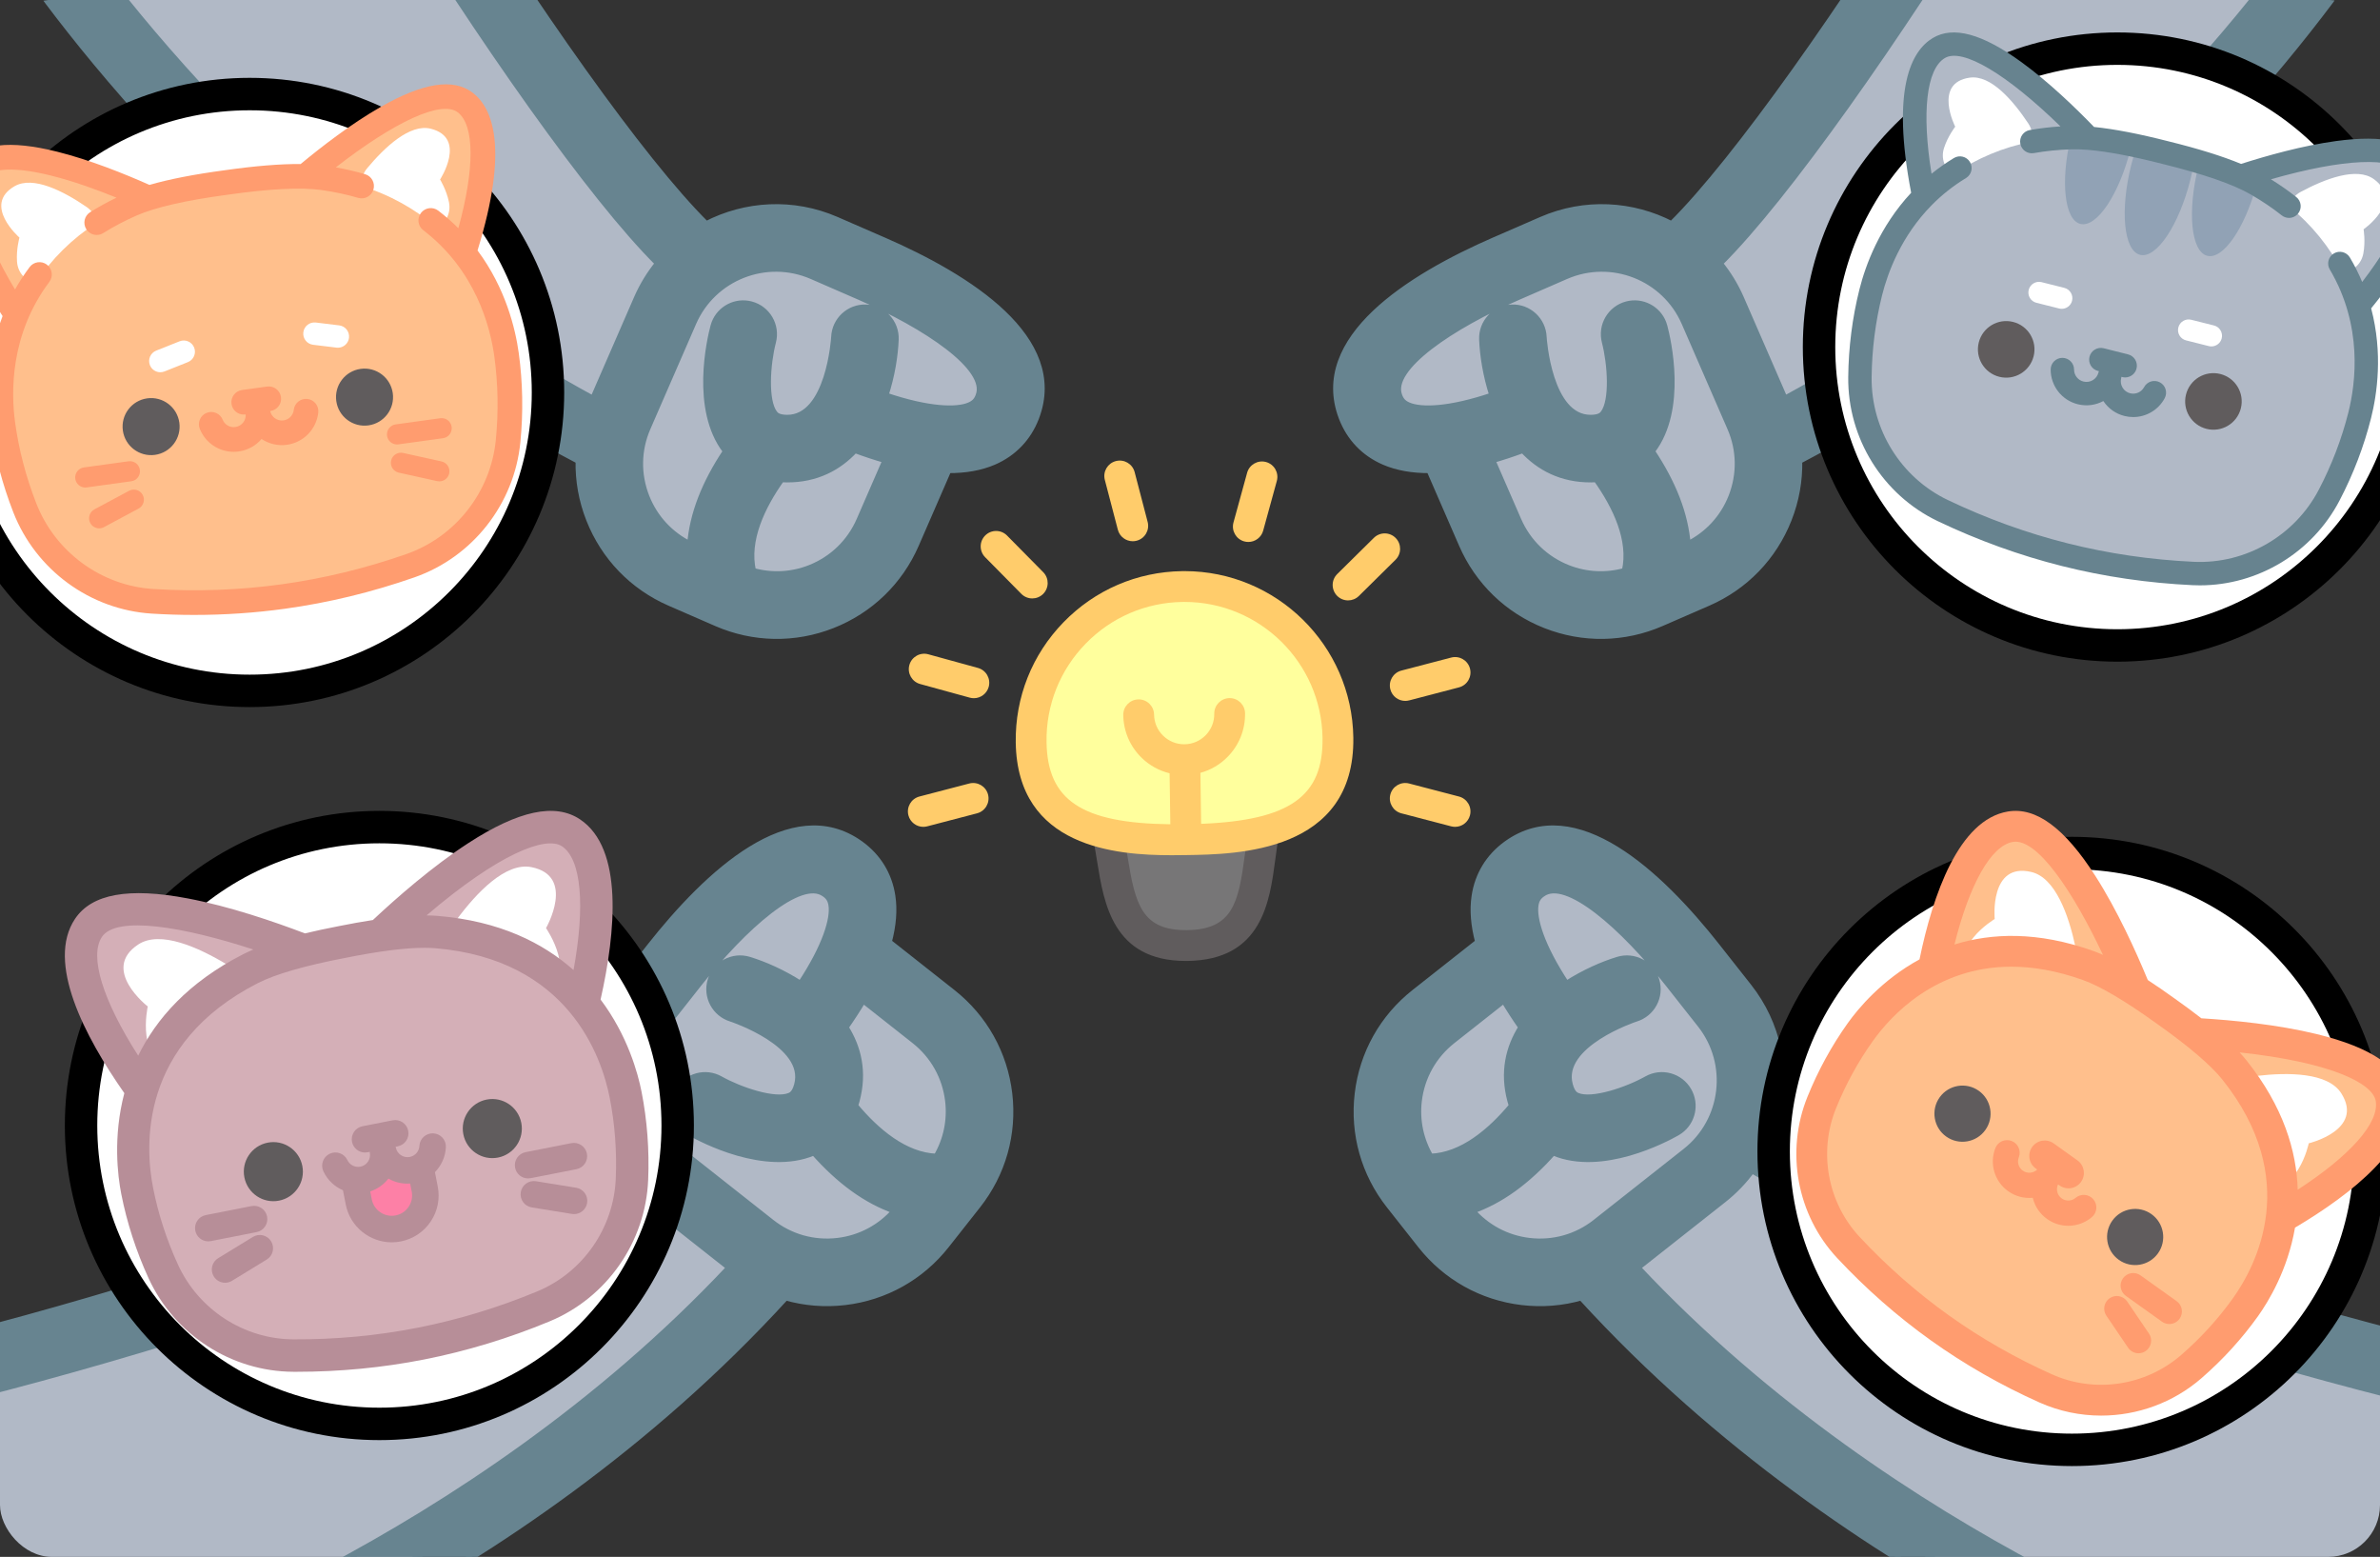 <svg width="367" height="240" viewBox="0 0 367 240" fill="none" xmlns="http://www.w3.org/2000/svg">
<rect x="0" y="0" width="367" height="240" fill="#333333" stroke="none"/>
<g clip-path="url(#clip0_2_673)">
<path d="M127.092 38.224L134.27 41.349C147.23 46.99 158.379 54.643 155.348 62.659C153.563 67.382 148.597 68.225 143.225 67.501L136.889 82.058C132.777 91.505 121.798 95.826 112.35 91.714L105.171 88.591C95.738 84.486 91.403 73.499 95.515 64.052L102.558 47.867C106.665 38.433 117.659 34.117 127.092 38.224Z" fill="#B1B9C6"/>
<path d="M30.227 22.186L6.049 -15.062L29.888 -76.606L71.717 -4.639L104.498 38.086L91.512 64.691L30.227 22.186Z" fill="#B1B9C6" stroke="#678490"/>
<path d="M128.346 96.357C134.15 94.072 138.717 89.664 141.208 83.941L146.216 72.433C148.884 72.448 151.229 72.031 153.228 71.169C156.272 69.853 158.514 67.519 159.717 64.413C159.729 64.382 159.742 64.348 159.754 64.317C164.318 52.233 149.436 42.809 136.149 37.033C136.139 37.029 136.129 37.027 136.12 37.024L128.969 33.911C122.265 30.994 114.927 31.481 108.894 34.605C88.903 14.873 41.612 -61.526 36.281 -82.091C35.626 -84.609 33.056 -86.117 30.54 -85.469C28.022 -84.813 26.514 -82.244 27.162 -79.728C32.996 -57.257 80.877 20.149 101.52 40.601C100.216 42.205 99.101 44.006 98.236 45.993L91.473 61.531C39.53 33.386 9.246 -13.415 8.86 -14.026C7.463 -16.218 4.553 -16.868 2.355 -15.474C1.479 -14.916 0.91 -14.274 0.496 -13.207C-0.105 -11.659 0.08 -10.289 0.911 -8.976C2.298 -6.797 33.725 41.919 89.255 71.019C89.192 74.07 89.728 77.131 90.881 80.055C93.167 85.859 97.576 90.425 103.293 92.913L110.471 96.038C116.195 98.528 122.543 98.641 128.346 96.357ZM99.647 76.601C98.282 73.136 98.338 69.347 99.835 65.933L106.878 49.749C109.939 42.712 118.165 39.481 125.212 42.546L132.39 45.671C132.409 45.678 132.43 45.684 132.447 45.693C142.831 50.217 152.564 56.692 150.942 60.984C150.671 61.772 150.231 62.201 149.491 62.519C147.561 63.351 143.221 63.274 136.487 60.99C137.509 57.878 137.985 54.755 138.08 52.332C138.181 49.732 136.156 47.544 133.556 47.443C130.958 47.343 128.771 49.366 128.667 51.967C128.663 52.093 127.889 64.484 121.365 64.445C119.933 64.436 119.571 63.965 119.398 63.738C117.885 61.77 118.286 56.067 119.157 52.715C119.821 50.199 118.32 47.623 115.805 46.959C113.462 46.341 111.068 47.6 110.213 49.807C110.15 49.97 110.094 50.14 110.049 50.312C109.5 52.387 107.017 63.063 111.915 69.462C111.939 69.493 111.967 69.527 111.991 69.558C110.347 72.019 109.053 74.452 108.128 76.841C107.185 79.275 106.639 81.657 106.454 83.98C103.339 82.446 100.929 79.856 99.647 76.601ZM120.481 73.835C120.752 73.85 121.026 73.863 121.31 73.865C125.88 73.891 129.3 72.045 131.818 69.331C133.479 69.945 135.079 70.471 136.608 70.904L132.57 80.182C131.083 83.598 128.358 86.23 124.896 87.593C122.048 88.714 118.98 88.849 116.081 88.04C114.987 83.245 117.498 78.025 120.481 73.835Z" fill="#678490"/>
<path d="M27.496 -81.506L1.055 -13.243L4.709 -10.219L7.733 -13.873L30.488 -72.62L27.496 -81.506Z" fill="#678490"/>
<path d="M128.346 96.357C134.15 94.072 138.717 89.664 141.208 83.941L146.216 72.433C148.884 72.448 151.229 72.031 153.228 71.169C156.272 69.853 158.514 67.519 159.717 64.413C159.729 64.382 159.742 64.348 159.754 64.317C164.318 52.233 149.436 42.809 136.149 37.033C136.139 37.029 136.129 37.027 136.12 37.024L128.969 33.911C122.265 30.994 114.927 31.481 108.894 34.605C88.903 14.873 41.612 -61.526 36.281 -82.091C35.626 -84.609 33.056 -86.117 30.54 -85.469C28.022 -84.813 26.514 -82.244 27.162 -79.728C32.996 -57.257 80.877 20.149 101.52 40.601C100.216 42.205 99.101 44.006 98.236 45.993L91.473 61.531C39.53 33.386 9.246 -13.415 8.86 -14.026C7.463 -16.218 4.553 -16.868 2.355 -15.474C1.479 -14.916 0.91 -14.274 0.496 -13.207C-0.105 -11.659 0.08 -10.289 0.911 -8.976C2.298 -6.797 33.725 41.919 89.255 71.019C89.192 74.07 89.728 77.131 90.881 80.055C93.167 85.859 97.576 90.425 103.293 92.913L110.471 96.038C116.195 98.528 122.543 98.641 128.346 96.357ZM99.647 76.601C98.282 73.136 98.338 69.347 99.835 65.933L106.878 49.749C109.939 42.712 118.165 39.481 125.212 42.546L132.39 45.671C132.409 45.678 132.43 45.684 132.447 45.693C142.831 50.217 152.564 56.692 150.942 60.984C150.671 61.772 150.231 62.201 149.491 62.519C147.561 63.351 143.221 63.274 136.487 60.99C137.509 57.878 137.985 54.755 138.08 52.332C138.181 49.732 136.156 47.544 133.556 47.443C130.958 47.343 128.771 49.366 128.667 51.967C128.663 52.093 127.889 64.484 121.365 64.445C119.933 64.436 119.571 63.965 119.398 63.738C117.885 61.77 118.286 56.067 119.157 52.715C119.821 50.199 118.32 47.623 115.805 46.959C113.462 46.341 111.068 47.6 110.213 49.807C110.15 49.97 110.094 50.14 110.049 50.312C109.5 52.387 107.017 63.063 111.915 69.462C111.939 69.493 111.967 69.527 111.991 69.558C110.347 72.019 109.053 74.452 108.128 76.841C107.185 79.275 106.639 81.657 106.454 83.98C103.339 82.446 100.929 79.856 99.647 76.601ZM120.481 73.835C120.752 73.85 121.026 73.863 121.31 73.865C125.88 73.891 129.3 72.045 131.818 69.331C133.479 69.945 135.079 70.471 136.608 70.904L132.57 80.182C131.083 83.598 128.358 86.23 124.896 87.593C122.048 88.714 118.98 88.849 116.081 88.04C114.987 83.245 117.498 78.025 120.481 73.835Z" stroke="#678490"/>
<path d="M27.496 -81.506L1.055 -13.243L4.709 -10.219L7.733 -13.873L30.488 -72.62L27.496 -81.506Z" stroke="#678490"/>
<path d="M239.573 38.224L232.395 41.349C219.435 46.99 208.286 54.643 211.317 62.659C213.102 67.382 218.068 68.225 223.44 67.501L229.776 82.058C233.888 91.505 244.867 95.826 254.315 91.714L261.494 88.591C270.927 84.486 275.262 73.499 271.15 64.052L264.107 47.867C260 38.433 249.006 34.117 239.573 38.224Z" fill="#B1B9C6"/>
<path d="M336.438 22.186L360.616 -15.062L336.777 -76.606L294.948 -4.639L262.167 38.086L275.153 64.691L336.438 22.186Z" fill="#B1B9C6" stroke="#678490"/>
<path d="M238.319 96.357C232.515 94.072 227.948 89.664 225.457 83.941L220.449 72.433C217.782 72.448 215.436 72.031 213.437 71.169C210.393 69.853 208.151 67.519 206.948 64.413C206.936 64.382 206.923 64.348 206.911 64.317C202.347 52.233 217.229 42.809 230.516 37.033C230.526 37.029 230.536 37.027 230.545 37.024L237.696 33.911C244.4 30.994 251.738 31.481 257.771 34.605C277.762 14.873 325.053 -61.526 330.384 -82.091C331.04 -84.609 333.609 -86.117 336.125 -85.469C338.643 -84.813 340.151 -82.244 339.503 -79.728C333.669 -57.257 285.788 20.149 265.145 40.601C266.449 42.205 267.564 44.006 268.429 45.993L275.192 61.531C327.135 33.386 357.419 -13.415 357.805 -14.026C359.202 -16.218 362.112 -16.868 364.311 -15.474C365.186 -14.916 365.755 -14.274 366.169 -13.207C366.77 -11.659 366.585 -10.289 365.754 -8.976C364.367 -6.797 332.94 41.919 277.41 71.019C277.474 74.07 276.937 77.131 275.784 80.055C273.498 85.859 269.089 90.425 263.372 92.913L256.194 96.038C250.47 98.528 244.122 98.641 238.319 96.357ZM267.018 76.601C268.383 73.136 268.327 69.347 266.831 65.933L259.788 49.749C256.726 42.712 248.5 39.481 241.453 42.546L234.275 45.671C234.256 45.678 234.235 45.684 234.218 45.693C223.834 50.217 214.101 56.692 215.723 60.984C215.994 61.772 216.434 62.201 217.174 62.519C219.104 63.351 223.444 63.274 230.178 60.99C229.156 57.878 228.68 54.755 228.585 52.332C228.484 49.732 230.509 47.544 233.109 47.443C235.707 47.343 237.894 49.366 237.998 51.967C238.002 52.093 238.776 64.484 245.3 64.445C246.732 64.436 247.094 63.965 247.267 63.738C248.78 61.77 248.379 56.067 247.508 52.715C246.844 50.199 248.345 47.623 250.86 46.959C253.203 46.341 255.597 47.6 256.453 49.807C256.516 49.97 256.571 50.14 256.616 50.312C257.165 52.387 259.648 63.063 254.75 69.462C254.726 69.493 254.698 69.527 254.674 69.558C256.319 72.019 257.612 74.452 258.537 76.841C259.48 79.275 260.026 81.657 260.212 83.98C263.326 82.446 265.736 79.856 267.018 76.601ZM246.184 73.835C245.913 73.85 245.639 73.863 245.355 73.865C240.785 73.891 237.365 72.045 234.847 69.331C233.186 69.945 231.586 70.471 230.057 70.904L234.095 80.182C235.582 83.598 238.307 86.23 241.769 87.593C244.617 88.714 247.685 88.849 250.584 88.04C251.678 83.245 249.168 78.025 246.184 73.835Z" fill="#678490"/>
<path d="M339.169 -81.506L365.61 -13.243L361.956 -10.219L358.932 -13.873L336.177 -72.62L339.169 -81.506Z" fill="#678490"/>
<path d="M238.319 96.357C232.515 94.072 227.948 89.664 225.457 83.941L220.449 72.433C217.782 72.448 215.436 72.031 213.437 71.169C210.393 69.853 208.151 67.519 206.948 64.413C206.936 64.382 206.923 64.348 206.911 64.317C202.347 52.233 217.229 42.809 230.516 37.033C230.526 37.029 230.536 37.027 230.545 37.024L237.696 33.911C244.4 30.994 251.738 31.481 257.771 34.605C277.762 14.873 325.053 -61.526 330.384 -82.091C331.04 -84.609 333.609 -86.117 336.125 -85.469C338.643 -84.813 340.151 -82.244 339.503 -79.728C333.669 -57.257 285.788 20.149 265.145 40.601C266.449 42.205 267.564 44.006 268.429 45.993L275.192 61.531C327.135 33.386 357.419 -13.415 357.805 -14.026C359.202 -16.218 362.112 -16.868 364.311 -15.474C365.186 -14.916 365.755 -14.274 366.169 -13.207C366.77 -11.659 366.585 -10.289 365.754 -8.976C364.367 -6.797 332.94 41.919 277.41 71.019C277.474 74.07 276.937 77.131 275.784 80.055C273.498 85.859 269.089 90.425 263.372 92.913L256.194 96.038C250.47 98.528 244.122 98.641 238.319 96.357ZM267.018 76.601C268.383 73.136 268.327 69.347 266.831 65.933L259.788 49.749C256.726 42.712 248.5 39.481 241.453 42.546L234.275 45.671C234.256 45.678 234.235 45.684 234.218 45.693C223.834 50.217 214.101 56.692 215.723 60.984C215.994 61.772 216.434 62.201 217.174 62.519C219.104 63.351 223.444 63.274 230.178 60.99C229.156 57.878 228.68 54.755 228.585 52.332C228.484 49.732 230.509 47.544 233.109 47.443C235.707 47.343 237.894 49.366 237.998 51.967C238.002 52.093 238.776 64.484 245.3 64.445C246.732 64.436 247.094 63.965 247.267 63.738C248.78 61.77 248.379 56.067 247.508 52.715C246.844 50.199 248.345 47.623 250.86 46.959C253.203 46.341 255.597 47.6 256.453 49.807C256.516 49.97 256.571 50.14 256.616 50.312C257.165 52.387 259.648 63.063 254.75 69.462C254.726 69.493 254.698 69.527 254.674 69.558C256.319 72.019 257.612 74.452 258.537 76.841C259.48 79.275 260.026 81.657 260.212 83.98C263.326 82.446 265.736 79.856 267.018 76.601ZM246.184 73.835C245.913 73.85 245.639 73.863 245.355 73.865C240.785 73.891 237.365 72.045 234.847 69.331C233.186 69.945 231.586 70.471 230.057 70.904L234.095 80.182C235.582 83.598 238.307 86.23 241.769 87.593C244.617 88.714 247.685 88.849 250.584 88.04C251.678 83.245 249.168 78.025 246.184 73.835Z" stroke="#678490"/>
<path d="M339.169 -81.506L365.61 -13.243L361.956 -10.219L358.932 -13.873L336.177 -72.62L339.169 -81.506Z" stroke="#678490"/>
<path d="M99.056 155.021L103.905 148.874C112.658 137.777 122.896 128.942 129.878 133.913C133.991 136.841 133.542 141.858 131.475 146.869L143.94 156.701C152.03 163.082 153.415 174.8 147.033 182.89L142.186 189.037C135.816 197.116 124.088 198.512 115.998 192.131L102.139 181.201C94.06 174.828 92.684 163.098 99.056 155.021Z" fill="#B1B9C6"/>
<path d="M58.895 244.615L16.721 258.518L-36.731 219.801L43.512 197.664L93.173 176.835L115.597 196.165L58.895 244.615Z" fill="#B1B9C6" stroke="#678490"/>
<path d="M155.595 168.602C154.861 162.408 151.761 156.869 146.86 153.004L137.006 145.232C137.699 142.656 137.893 140.282 137.567 138.129C137.07 134.851 135.383 132.089 132.686 130.135C132.658 130.115 132.629 130.094 132.602 130.074C122.077 122.585 109.177 134.579 100.209 145.959C100.203 145.967 100.199 145.976 100.193 145.984L95.363 152.108C90.836 157.848 89.44 165.069 90.926 171.698C66.755 186.01 -19.163 212.301 -40.407 212.223C-43.01 212.216 -45.122 214.317 -45.135 216.915C-45.142 219.517 -43.041 221.629 -40.444 221.643C-17.227 221.719 69.815 195.114 94.847 180.356C96.067 182.025 97.525 183.561 99.226 184.904L112.532 195.398C72.094 238.468 19.127 255.845 18.437 256.063C15.963 256.856 14.593 259.505 15.381 261.985C15.698 262.974 16.174 263.688 17.102 264.36C18.445 265.335 19.818 265.505 21.299 265.035C23.759 264.248 78.868 246.254 121.143 199.958C124.076 200.796 127.174 201.056 130.295 200.685C136.489 199.951 142.027 196.85 145.888 191.954L150.737 185.807C154.601 180.906 156.326 174.795 155.595 168.602ZM129.185 191.329C125.487 191.767 121.837 190.748 118.916 188.432L105.057 177.502C99.031 172.751 98 163.973 102.757 157.939L107.606 151.792C107.618 151.776 107.629 151.757 107.642 151.742C114.66 142.852 123.399 135.087 127.137 137.748C127.83 138.211 128.133 138.746 128.251 139.542C128.565 141.62 127.386 145.797 123.464 151.729C120.714 149.948 117.816 148.693 115.496 147.985C113.008 147.226 110.376 148.627 109.617 151.116C108.859 153.603 110.259 156.233 112.748 156.995C112.868 157.031 124.654 160.933 122.956 167.232C122.584 168.615 122.035 168.844 121.772 168.955C119.484 169.917 114.071 168.077 111.051 166.382C108.787 165.1 105.914 165.896 104.631 168.159C103.438 170.267 104.045 172.903 105.963 174.292C106.104 174.394 106.254 174.491 106.409 174.579C108.276 175.638 117.969 180.756 125.404 177.648C125.439 177.632 125.479 177.614 125.515 177.598C127.477 179.815 129.501 181.685 131.576 183.188C133.689 184.719 135.854 185.854 138.053 186.624C135.777 189.245 132.659 190.917 129.185 191.329ZM131.813 170.476C131.896 170.219 131.978 169.957 132.052 169.683C133.241 165.27 132.326 161.493 130.342 158.366C131.359 156.916 132.274 155.503 133.082 154.134L141.027 160.401C143.952 162.708 145.804 166.013 146.241 169.709C146.601 172.748 145.95 175.749 144.43 178.347C139.514 178.185 135.105 174.428 131.813 170.476Z" fill="#678490"/>
<path d="M-42.078 220.867L17.209 263.81L21.063 261.046L18.299 257.191L-32.723 220.235L-42.078 220.867Z" fill="#678490"/>
<path d="M155.595 168.602C154.861 162.408 151.761 156.869 146.86 153.004L137.006 145.232C137.699 142.656 137.893 140.282 137.567 138.129C137.07 134.851 135.383 132.089 132.686 130.135C132.658 130.115 132.629 130.094 132.602 130.074C122.077 122.585 109.177 134.579 100.209 145.959C100.203 145.967 100.199 145.976 100.193 145.984L95.363 152.108C90.836 157.848 89.44 165.069 90.926 171.698C66.755 186.01 -19.163 212.301 -40.407 212.223C-43.01 212.216 -45.122 214.317 -45.135 216.915C-45.142 219.517 -43.041 221.629 -40.444 221.643C-17.227 221.719 69.815 195.114 94.847 180.356C96.067 182.025 97.525 183.561 99.226 184.904L112.532 195.398C72.094 238.468 19.127 255.845 18.437 256.063C15.963 256.856 14.593 259.505 15.381 261.985C15.698 262.974 16.174 263.688 17.102 264.36C18.445 265.335 19.818 265.505 21.299 265.035C23.759 264.248 78.868 246.254 121.143 199.958C124.076 200.796 127.174 201.056 130.295 200.685C136.489 199.951 142.027 196.85 145.888 191.954L150.737 185.807C154.601 180.906 156.326 174.795 155.595 168.602ZM129.185 191.329C125.487 191.767 121.837 190.748 118.916 188.432L105.057 177.502C99.031 172.751 98 163.973 102.757 157.939L107.606 151.792C107.618 151.776 107.629 151.757 107.642 151.742C114.66 142.852 123.399 135.087 127.137 137.748C127.83 138.211 128.133 138.746 128.251 139.542C128.565 141.62 127.386 145.797 123.464 151.729C120.714 149.948 117.816 148.693 115.496 147.985C113.008 147.226 110.376 148.627 109.617 151.116C108.859 153.603 110.259 156.233 112.748 156.995C112.868 157.031 124.654 160.933 122.956 167.232C122.584 168.615 122.035 168.844 121.772 168.955C119.484 169.917 114.071 168.077 111.051 166.382C108.787 165.1 105.914 165.896 104.631 168.159C103.438 170.267 104.045 172.903 105.963 174.292C106.104 174.394 106.254 174.491 106.409 174.579C108.276 175.638 117.969 180.756 125.404 177.648C125.439 177.632 125.479 177.614 125.515 177.598C127.477 179.815 129.501 181.685 131.576 183.188C133.689 184.719 135.854 185.854 138.053 186.624C135.777 189.245 132.659 190.917 129.185 191.329ZM131.813 170.476C131.896 170.219 131.978 169.957 132.052 169.683C133.241 165.27 132.326 161.493 130.342 158.366C131.359 156.916 132.274 155.503 133.082 154.134L141.027 160.401C143.952 162.708 145.804 166.013 146.241 169.709C146.601 172.748 145.95 175.749 144.43 178.347C139.514 178.185 135.105 174.428 131.813 170.476Z" stroke="#678490"/>
<path d="M-42.078 220.867L17.209 263.81L21.063 261.046L18.299 257.191L-32.723 220.235L-42.078 220.867Z" stroke="#678490"/>
<path d="M262.934 155.021L258.085 148.874C249.332 137.777 239.094 128.942 232.113 133.913C228 136.841 228.449 141.858 230.516 146.869L218.05 156.701C209.961 163.082 208.576 174.8 214.957 182.89L219.804 189.037C226.175 197.116 237.903 198.512 245.993 192.131L259.852 181.201C267.931 174.828 269.306 163.098 262.934 155.021Z" fill="#B1B9C6"/>
<path d="M303.095 244.615L345.27 258.518L398.721 219.801L318.478 197.664L268.818 176.835L246.393 196.165L303.095 244.615Z" fill="#B1B9C6" stroke="#678490"/>
<path d="M209.396 168.602C210.129 162.408 213.23 156.869 218.13 153.004L227.984 145.232C227.291 142.656 227.097 140.282 227.423 138.129C227.92 134.851 229.607 132.089 232.305 130.135C232.332 130.115 232.361 130.094 232.388 130.074C242.913 122.585 255.814 134.579 264.782 145.959C264.787 145.967 264.792 145.976 264.797 145.984L269.627 152.108C274.155 157.848 275.551 165.069 274.065 171.698C298.236 186.01 384.153 212.301 405.398 212.223C408 212.216 410.112 214.317 410.126 216.915C410.133 219.517 408.032 221.629 405.434 221.643C382.218 221.719 295.176 195.114 270.143 180.356C268.924 182.025 267.466 183.561 265.764 184.904L252.459 195.398C292.896 238.468 345.864 255.845 346.553 256.063C349.028 256.856 350.398 259.505 349.609 261.985C349.292 262.974 348.816 263.688 347.889 264.36C346.545 265.335 345.173 265.505 343.692 265.035C341.232 264.248 286.122 246.254 243.848 199.958C240.914 200.796 237.817 201.056 234.696 200.685C228.501 199.951 222.964 196.85 219.102 191.954L214.253 185.807C210.389 180.906 208.664 174.795 209.396 168.602ZM235.805 191.329C239.503 191.767 243.154 190.748 246.074 188.432L259.933 177.502C265.959 172.751 266.991 163.973 262.233 157.939L257.384 151.792C257.372 151.776 257.361 151.757 257.348 151.742C250.331 142.852 241.592 135.087 237.854 137.748C237.161 138.211 236.858 138.746 236.739 139.542C236.425 141.62 237.605 145.797 241.527 151.729C244.276 149.948 247.175 148.693 249.495 147.985C251.983 147.226 254.614 148.627 255.374 151.116C256.132 153.603 254.732 156.233 252.243 156.995C252.122 157.031 240.336 160.933 242.034 167.232C242.407 168.615 242.955 168.844 243.219 168.955C245.507 169.917 250.92 168.077 253.94 166.382C256.204 165.1 259.077 165.896 260.359 168.159C261.553 170.267 260.945 172.903 259.028 174.292C258.887 174.394 258.736 174.491 258.582 174.579C256.714 175.638 247.022 180.756 239.587 177.648C239.551 177.632 239.511 177.614 239.475 177.598C237.514 179.815 235.489 181.685 233.415 183.188C231.301 184.719 229.136 185.854 226.937 186.624C229.213 189.245 232.331 190.917 235.805 191.329ZM233.178 170.476C233.094 170.219 233.012 169.957 232.938 169.683C231.75 165.27 232.665 161.493 234.648 158.366C233.632 156.916 232.716 155.503 231.908 154.134L223.963 160.401C221.039 162.708 219.187 166.013 218.749 169.709C218.39 172.748 219.04 175.749 220.56 178.347C225.476 178.185 229.885 174.428 233.178 170.476Z" fill="#678490"/>
<path d="M407.068 220.867L347.782 263.81L343.927 261.046L346.692 257.191L397.713 220.235L407.068 220.867Z" fill="#678490"/>
<path d="M209.396 168.602C210.129 162.408 213.23 156.869 218.13 153.004L227.984 145.232C227.291 142.656 227.097 140.282 227.423 138.129C227.92 134.851 229.607 132.089 232.305 130.135C232.332 130.115 232.361 130.094 232.388 130.074C242.913 122.585 255.814 134.579 264.782 145.959C264.787 145.967 264.792 145.976 264.797 145.984L269.627 152.108C274.155 157.848 275.551 165.069 274.065 171.698C298.236 186.01 384.153 212.301 405.398 212.223C408 212.216 410.112 214.317 410.126 216.915C410.133 219.517 408.032 221.629 405.434 221.643C382.218 221.719 295.176 195.114 270.143 180.356C268.924 182.025 267.466 183.561 265.764 184.904L252.459 195.398C292.896 238.468 345.864 255.845 346.553 256.063C349.028 256.856 350.398 259.505 349.609 261.985C349.292 262.974 348.816 263.688 347.889 264.36C346.545 265.335 345.173 265.505 343.692 265.035C341.232 264.248 286.122 246.254 243.848 199.958C240.914 200.796 237.817 201.056 234.696 200.685C228.501 199.951 222.964 196.85 219.102 191.954L214.253 185.807C210.389 180.906 208.664 174.795 209.396 168.602ZM235.805 191.329C239.503 191.767 243.154 190.748 246.074 188.432L259.933 177.502C265.959 172.751 266.991 163.973 262.233 157.939L257.384 151.792C257.372 151.776 257.361 151.757 257.348 151.742C250.331 142.852 241.592 135.087 237.854 137.748C237.161 138.211 236.858 138.746 236.739 139.542C236.425 141.62 237.605 145.797 241.527 151.729C244.276 149.948 247.175 148.693 249.495 147.985C251.983 147.226 254.614 148.627 255.374 151.116C256.132 153.603 254.732 156.233 252.243 156.995C252.122 157.031 240.336 160.933 242.034 167.232C242.407 168.615 242.955 168.844 243.219 168.955C245.507 169.917 250.92 168.077 253.94 166.382C256.204 165.1 259.077 165.896 260.359 168.159C261.553 170.267 260.945 172.903 259.028 174.292C258.887 174.394 258.736 174.491 258.582 174.579C256.714 175.638 247.022 180.756 239.587 177.648C239.551 177.632 239.511 177.614 239.475 177.598C237.514 179.815 235.489 181.685 233.415 183.188C231.301 184.719 229.136 185.854 226.937 186.624C229.213 189.245 232.331 190.917 235.805 191.329ZM233.178 170.476C233.094 170.219 233.012 169.957 232.938 169.683C231.75 165.27 232.665 161.493 234.648 158.366C233.632 156.916 232.716 155.503 231.908 154.134L223.963 160.401C221.039 162.708 219.187 166.013 218.749 169.709C218.39 172.748 219.04 175.749 220.56 178.347C225.476 178.185 229.885 174.428 233.178 170.476Z" stroke="#678490"/>
<path d="M407.068 220.867L347.782 263.81L343.927 261.046L346.692 257.191L397.713 220.235L407.068 220.867Z" stroke="#678490"/>
<path d="M196.139 124.143C192.598 131.59 196.622 145.56 183.107 145.752C169.592 145.944 173.218 131.865 169.466 124.522L196.139 124.143Z" fill="#777677"/>
<path d="M182.846 148.134C171.655 148.134 170.231 139.314 169.189 132.859C168.97 131.506 168.764 130.227 168.492 129.019C168.204 127.739 169.008 126.468 170.288 126.18C171.569 125.892 172.839 126.696 173.127 127.976C173.431 129.326 173.658 130.737 173.879 132.101C175.052 139.369 176.051 143.474 183.075 143.381C190.097 143.28 190.984 139.144 191.947 131.843C192.127 130.478 192.313 129.066 192.576 127.713C192.582 127.68 192.589 127.648 192.597 127.616C192.901 126.34 194.181 125.547 195.459 125.851C196.717 126.15 197.502 127.394 197.233 128.652C197.001 129.854 196.834 131.123 196.656 132.465C195.793 139.007 194.611 147.966 183.141 148.132C183.043 148.133 182.944 148.134 182.846 148.134Z" fill="#605C5D"/>
<path d="M206.31 113.735C206.495 126.799 195.938 129.254 182.875 129.439C169.811 129.625 159.189 127.47 159.003 114.406C158.818 101.343 169.257 90.602 182.321 90.416C195.384 90.232 206.125 100.672 206.31 113.735Z" fill="#FFFF9D"/>
<path d="M182.663 88.04C182.538 88.04 182.413 88.041 182.288 88.043C175.335 88.142 168.838 90.942 163.991 95.928C159.144 100.914 156.53 107.489 156.629 114.441C156.859 130.648 172.096 131.835 180.668 131.835C181.481 131.835 182.235 131.824 182.909 131.815C190.698 131.704 208.937 131.445 208.685 113.702C208.483 99.475 196.845 88.04 182.663 88.04ZM185.216 126.999L185.104 119.137C186.697 118.699 188.154 117.854 189.335 116.638C191.084 114.839 192.027 112.467 191.991 109.958C191.972 108.658 190.913 107.617 189.617 107.617C189.605 107.617 189.594 107.617 189.582 107.617C188.27 107.636 187.222 108.714 187.241 110.026C187.258 111.266 186.792 112.438 185.928 113.327C185.064 114.216 183.905 114.715 182.666 114.733C182.644 114.733 182.621 114.733 182.598 114.733C181.384 114.733 180.237 114.268 179.365 113.42C178.476 112.556 177.977 111.397 177.959 110.158C177.94 108.846 176.868 107.794 175.55 107.816C174.238 107.835 173.19 108.913 173.209 110.225C173.244 112.734 174.255 115.078 176.054 116.827C177.27 118.009 178.75 118.812 180.354 119.205L180.466 127.066C166.741 126.897 161.506 123.345 161.378 114.374C161.297 108.69 163.435 103.315 167.397 99.239C171.359 95.163 176.671 92.874 182.355 92.793C182.458 92.792 182.559 92.791 182.662 92.791C194.255 92.791 203.77 102.14 203.936 113.769C204.063 122.74 198.935 126.444 185.216 126.999Z" fill="#FFCC6B"/>
<path d="M150.171 107.631C149.963 107.631 149.751 107.603 149.541 107.546L141.885 105.443C140.62 105.095 139.876 103.788 140.224 102.523C140.572 101.258 141.876 100.514 143.144 100.861L150.8 102.964C152.065 103.312 152.809 104.619 152.461 105.884C152.17 106.938 151.214 107.631 150.171 107.631Z" fill="#FFCC6B"/>
<path d="M142.374 127.462C141.32 127.462 140.356 126.754 140.078 125.686C139.746 124.417 140.506 123.119 141.776 122.787L149.458 120.78C150.73 120.448 152.025 121.208 152.357 122.478C152.689 123.747 151.929 125.045 150.66 125.377L142.978 127.384C142.775 127.437 142.573 127.462 142.374 127.462Z" fill="#FFCC6B"/>
<path d="M216.69 108.047C215.636 108.047 214.673 107.339 214.394 106.271C214.063 105.002 214.822 103.704 216.092 103.373L223.774 101.366C225.046 101.034 226.341 101.794 226.673 103.064C227.005 104.333 226.245 105.631 224.975 105.962L217.294 107.969C217.09 108.022 216.888 108.047 216.69 108.047Z" fill="#FFCC6B"/>
<path d="M224.375 127.462C224.176 127.462 223.974 127.437 223.773 127.384L216.091 125.377C214.822 125.045 214.062 123.748 214.393 122.478C214.724 121.209 216.023 120.449 217.292 120.78L224.973 122.787C226.242 123.119 227.002 124.416 226.671 125.686C226.392 126.755 225.429 127.462 224.375 127.462Z" fill="#FFCC6B"/>
<path d="M207.875 92.554C207.262 92.554 206.65 92.318 206.185 91.848C205.263 90.914 205.272 89.411 206.206 88.489L211.855 82.91C212.787 81.989 214.291 81.997 215.214 82.931C216.136 83.865 216.127 85.368 215.193 86.29L209.544 91.869C209.082 92.326 208.479 92.554 207.875 92.554Z" fill="#FFCC6B"/>
<path d="M192.496 83.546C192.288 83.546 192.076 83.518 191.865 83.461C190.6 83.113 189.856 81.806 190.204 80.541L192.307 72.885C192.655 71.62 193.96 70.877 195.227 71.223C196.492 71.571 197.236 72.878 196.888 74.143L194.785 81.799C194.496 82.854 193.539 83.546 192.496 83.546Z" fill="#FFCC6B"/>
<path d="M174.669 83.434C173.615 83.434 172.651 82.727 172.373 81.658L170.366 73.976C170.034 72.707 170.794 71.409 172.064 71.078C173.337 70.746 174.631 71.506 174.963 72.776L176.97 80.458C177.302 81.727 176.542 83.025 175.272 83.356C175.069 83.409 174.867 83.434 174.669 83.434Z" fill="#FFCC6B"/>
<path d="M159.178 92.25C158.565 92.25 157.953 92.014 157.488 91.544L151.909 85.895C150.987 84.962 150.996 83.458 151.93 82.536C152.863 81.614 154.366 81.623 155.289 82.557L160.868 88.206C161.79 89.139 161.781 90.643 160.847 91.565C160.385 92.021 159.781 92.25 159.178 92.25Z" fill="#FFCC6B"/>
<circle cx="326.5" cy="53.5" r="46" fill="white" stroke="black" stroke-width="5"/>
<path d="M298.965 7.407C304.566 4.055 316.782 15.78 322.072 21.305C325.31 21.569 329.374 22.364 333.96 23.538C338.558 24.671 342.516 25.89 345.494 27.188C352.77 24.816 369.073 20.261 372.424 25.858C375.751 31.417 367.614 42.341 363.643 47.122C365.418 53.1 365.111 59.082 363.878 63.99C362.812 68.233 361.242 72.346 359.161 76.329C355.098 84.103 346.962 88.812 338.201 88.407C331.435 88.091 324.833 87.125 318.395 85.508C311.957 83.891 305.682 81.623 299.57 78.704C291.657 74.921 286.712 66.925 286.806 58.154C286.854 53.66 287.413 49.295 288.479 45.051C289.712 40.145 292.267 34.729 296.653 30.3C295.417 24.216 293.405 10.735 298.965 7.407Z" fill="#B1B9C6"/>
<path d="M328.641 25.422C326.877 32.447 327.491 38.65 330.003 39.282C332.52 39.914 335.993 34.737 337.758 27.712C338 26.75 338.198 25.804 338.348 24.887C335.418 24.008 332.454 23.263 329.456 22.659C329.154 23.538 328.882 24.465 328.641 25.422Z" fill="#91A2B5"/>
<path d="M339.01 25.573C337.247 32.593 337.855 38.801 340.372 39.434C342.792 40.042 346.113 35.243 347.928 28.608C346.465 27.807 344.92 27.109 343.305 26.527C341.921 26.03 340.529 25.561 339.128 25.129C339.084 25.277 339.048 25.422 339.01 25.573Z" fill="#91A2B5"/>
<path d="M319.269 21.347C317.716 28.076 318.367 33.906 320.799 34.517C323.316 35.149 326.785 29.965 328.549 22.945C328.586 22.795 328.623 22.649 328.656 22.497C327.004 22.174 325.335 21.898 323.662 21.661C322.188 21.451 320.72 21.351 319.269 21.347Z" fill="#91A2B5"/>
<path d="M301.496 19.53C301.496 19.53 300.356 20.994 299.774 22.809C299.233 24.486 299.933 26.045 301.141 26.926C304.771 24.424 308.916 22.675 313.311 21.841C313.507 20.907 313.347 19.9 312.766 19.028C310.433 15.52 306.999 11.506 303.737 11.969C298.058 12.777 301.496 19.53 301.496 19.53Z" fill="white"/>
<path d="M364.469 35.348C364.469 35.348 364.781 37.177 364.436 39.051C364.121 40.785 362.767 41.828 361.286 42.034C359.268 38.113 356.442 34.613 352.963 31.801C353.233 30.885 353.849 30.074 354.773 29.579C358.486 27.59 363.41 25.676 366.066 27.624C370.69 31.021 364.469 35.348 364.469 35.348Z" fill="white"/>
<path d="M373.974 24.931C372.088 21.782 367.58 20.74 360.191 21.747C355.053 22.447 349.521 24.006 345.58 25.268C342.708 24.079 338.968 22.914 334.407 21.791C329.848 20.624 326.001 19.884 322.907 19.573C320.035 16.602 315.899 12.615 311.694 9.565C305.657 5.186 301.191 3.973 298.042 5.858C294.776 7.812 291.592 13.554 294.704 29.716C289.813 34.962 287.653 40.931 286.728 44.611C285.631 48.978 285.05 53.528 285.001 58.134C284.901 67.564 290.314 76.277 298.792 80.33C304.984 83.287 311.431 85.617 317.955 87.256C324.479 88.895 331.262 89.888 338.117 90.208C338.487 90.225 338.855 90.234 339.223 90.234C348.195 90.234 356.562 85.192 360.758 77.164C362.891 73.081 364.529 68.797 365.626 64.429C366.551 60.75 367.467 54.467 365.636 47.533C376.025 34.77 375.931 28.201 373.974 24.931ZM362.129 63.55C361.101 67.643 359.565 71.661 357.562 75.493C353.841 82.613 346.274 86.974 338.284 86.605C331.669 86.297 325.126 85.339 318.833 83.758C312.542 82.178 306.321 79.93 300.347 77.076C293.13 73.626 288.522 66.206 288.608 58.173C288.654 53.849 289.199 49.582 290.226 45.489C291.087 42.066 293.138 36.429 297.868 31.629C297.91 31.59 297.951 31.549 297.99 31.506C299.449 30.044 301.156 28.662 303.16 27.448C304.012 26.932 304.285 25.823 303.769 24.972C303.253 24.119 302.144 23.847 301.292 24.363C300.043 25.119 298.898 25.932 297.844 26.784C296.315 17.366 297.051 10.654 299.893 8.953C302.609 7.328 309.435 11.414 317.73 19.486C316.103 19.59 314.515 19.778 312.992 20.05C312.011 20.226 311.358 21.162 311.534 22.142C311.709 23.123 312.646 23.774 313.626 23.601C315.445 23.276 317.372 23.08 319.353 23.018C320.137 22.993 321.021 23.023 322.004 23.105C322.015 23.105 322.025 23.107 322.035 23.108C324.992 23.358 328.84 24.088 333.528 25.288C339.793 26.832 344.351 28.411 347.076 29.981C348.795 30.973 350.401 32.056 351.849 33.201C352.18 33.463 352.575 33.59 352.966 33.59C353.499 33.59 354.027 33.355 354.382 32.905C355 32.124 354.867 30.99 354.086 30.372C352.875 29.415 351.566 28.499 350.181 27.638C361.308 24.448 369.257 24.071 370.878 26.782C372.581 29.629 370.057 35.893 364.254 43.465C363.728 42.215 363.102 40.957 362.359 39.7C361.852 38.843 360.746 38.559 359.889 39.066C359.032 39.573 358.748 40.679 359.255 41.536C364.387 50.212 363.259 59.053 362.129 63.55Z" fill="#67838F"/>
<path d="M305.13 52.794C305.717 50.458 308.086 49.04 310.422 49.627C312.758 50.213 314.176 52.583 313.589 54.918C313.002 57.254 310.633 58.671 308.298 58.085C305.961 57.498 304.543 55.13 305.13 52.794Z" fill="#605C5D"/>
<path d="M337.086 60.82C337.672 58.484 340.042 57.067 342.377 57.653C344.713 58.24 346.131 60.609 345.544 62.944C344.957 65.28 342.588 66.698 340.253 66.111C337.916 65.525 336.499 63.156 337.086 60.82Z" fill="#605C5D"/>
<path d="M317.925 47.607C317.793 47.607 317.659 47.591 317.524 47.557L314.019 46.676C313.14 46.456 312.608 45.565 312.828 44.687C313.049 43.809 313.941 43.275 314.817 43.497L318.323 44.377C319.201 44.597 319.734 45.489 319.514 46.367C319.327 47.111 318.659 47.607 317.925 47.607Z" fill="white"/>
<path d="M341 53.403C340.868 53.403 340.734 53.387 340.6 53.353L337.094 52.472C336.216 52.252 335.683 51.361 335.903 50.483C336.124 49.605 337.015 49.072 337.893 49.293L341.398 50.173C342.276 50.393 342.809 51.285 342.589 52.163C342.403 52.907 341.734 53.403 341 53.403Z" fill="white"/>
<path d="M333.063 58.943C332.185 58.472 331.092 58.803 330.622 59.681C330.209 60.452 329.325 60.84 328.473 60.626C327.979 60.502 327.562 60.193 327.301 59.755C327.039 59.317 326.963 58.803 327.086 58.309C327.105 58.236 327.118 58.163 327.127 58.091L327.269 58.126C327.416 58.164 327.564 58.181 327.709 58.181C328.516 58.181 329.251 57.635 329.456 56.816C329.699 55.85 329.113 54.87 328.147 54.628L324.394 53.685C323.427 53.443 322.448 54.029 322.205 54.994C321.962 55.96 322.549 56.94 323.515 57.183L323.657 57.218C323.631 57.287 323.607 57.357 323.588 57.43C323.332 58.452 322.291 59.074 321.269 58.816C320.418 58.603 319.824 57.843 319.824 56.969C319.824 55.973 319.016 55.165 318.02 55.165C317.024 55.165 316.217 55.973 316.217 56.969C316.217 59.5 317.932 61.698 320.389 62.314C321.774 62.663 323.172 62.451 324.341 61.823C325.103 62.973 326.249 63.786 327.594 64.124C328.044 64.237 328.498 64.292 328.946 64.292C330.942 64.292 332.823 63.206 333.8 61.385C334.271 60.506 333.941 59.413 333.063 58.943Z" fill="#67838F"/>
<circle cx="58.5" cy="173.5" r="46" fill="white" stroke="black" stroke-width="5"/>
<path d="M46.76 146.456C46.686 146.429 46.603 146.397 46.529 146.37C37.767 143.001 18.105 136.386 13.646 143.027C9.22 149.621 18.494 163.517 23.048 169.62L46.76 146.456Z" fill="#D4AFB7"/>
<path d="M89.438 156.561C91.334 149.19 94.654 132.816 88.061 128.39C81.419 123.932 65.721 137.503 58.894 143.938C58.847 143.982 58.794 144.027 58.747 144.071L89.438 156.561Z" fill="#D4AFB7"/>
<path d="M84.196 143.071C84.196 143.071 85.498 144.935 86.095 147.194C86.651 149.281 85.694 151.146 84.159 152.148C79.874 148.854 74.912 146.449 69.584 145.149C69.405 143.993 69.664 142.77 70.431 141.74C73.51 137.593 77.969 132.899 81.932 133.671C88.835 135.023 84.196 143.071 84.196 143.071Z" fill="white"/>
<path d="M22.785 155.151C22.785 155.151 22.286 157.369 22.589 159.686C22.864 161.829 24.456 163.192 26.257 163.538C28.976 158.867 32.658 154.761 37.096 151.54C36.824 150.401 36.122 149.369 35.021 148.705C30.602 146.034 24.696 143.377 21.32 145.594C15.443 149.459 22.785 155.151 22.785 155.151Z" fill="white"/>
<path d="M64.901 207.122C71.333 205.857 77.637 203.941 83.812 201.376C91.809 198.051 97.095 190.419 97.452 181.765C97.635 177.332 97.306 172.998 96.472 168.758C94.418 158.313 86.558 145.281 67.301 143.677C63.823 143.39 58.731 144.007 52.724 145.216C46.707 146.372 41.761 147.73 38.651 149.313C21.435 158.091 19.097 173.129 21.151 183.575C21.985 187.815 23.323 191.949 25.171 195.983C28.78 203.857 36.562 208.918 45.222 208.967C51.91 209.003 58.469 208.388 64.901 207.122Z" fill="#D4AFB7"/>
<path d="M98.924 168.277C98.375 165.487 96.795 159.645 92.61 154.082C94.96 143.649 96.153 130.812 89.457 126.318C85.614 123.739 79.967 124.938 72.189 129.985C66.698 133.55 61.237 138.323 57.498 141.826C55.88 142.074 54.137 142.386 52.253 142.764C50.358 143.128 48.62 143.502 47.022 143.887C42.249 142.066 35.371 139.712 28.94 138.493C19.833 136.767 14.152 137.795 11.573 141.638C7.075 148.339 13.041 159.757 19.172 168.515C17.4 175.256 18.151 181.267 18.7 184.058C19.569 188.476 20.983 192.838 22.9 197.025C26.895 205.744 35.652 211.413 45.209 211.466C45.392 211.467 45.574 211.467 45.757 211.467C52.395 211.467 58.995 210.831 65.384 209.574C71.949 208.283 78.471 206.301 84.774 203.684C93.598 200.014 99.554 191.452 99.95 181.868C100.139 177.268 99.794 172.694 98.924 168.277ZM86.671 130.466C89.645 132.461 90.26 139.601 88.439 149.54C83.753 145.362 77.057 141.984 67.507 141.189C66.965 141.143 66.384 141.12 65.774 141.114C76.892 131.607 84.176 128.792 86.671 130.466ZM15.722 144.422C17.937 141.122 28.205 142.83 39.067 146.372C38.514 146.607 37.993 146.844 37.516 147.088C28.983 151.439 24.067 157.098 21.312 162.737C15.859 154.236 13.724 147.399 15.722 144.422ZM94.956 181.663C94.64 189.311 89.89 196.144 82.854 199.069C76.86 201.559 70.657 203.444 64.418 204.671C58.18 205.899 51.728 206.501 45.236 206.469C37.615 206.426 30.631 201.902 27.443 194.944C25.689 191.113 24.396 187.127 23.603 183.094C22.35 176.726 21.42 160.905 39.784 151.542C42.494 150.163 47.006 148.861 53.218 147.668C58.371 146.63 62.476 146.107 65.451 146.107C66.044 146.107 66.591 146.128 67.093 146.169C87.638 147.879 92.769 162.874 94.022 169.242C94.815 173.275 95.129 177.454 94.956 181.663Z" fill="#B78E98"/>
<path d="M80.384 173.095C79.898 170.627 77.504 169.02 75.037 169.505C72.569 169.991 70.962 172.385 71.447 174.853C71.933 177.32 74.327 178.927 76.794 178.443C79.262 177.958 80.869 175.563 80.384 173.095Z" fill="#605C5D"/>
<path d="M46.62 179.736C46.134 177.269 43.74 175.661 41.273 176.146C38.805 176.632 37.198 179.026 37.683 181.494C38.168 183.961 40.563 185.569 43.03 185.084C45.499 184.599 47.106 182.204 46.62 179.736Z" fill="#605C5D"/>
<path d="M64.824 179.884L65.493 183.284C65.769 184.686 65.453 186.064 64.714 187.165C63.975 188.267 62.813 189.09 61.411 189.366C58.599 189.919 55.874 188.09 55.322 185.285L54.653 181.884C55.089 181.947 55.533 181.938 55.977 181.85C58.081 181.437 59.45 179.398 59.036 177.294C59.45 179.398 61.489 180.766 63.593 180.353C64.039 180.265 64.453 180.106 64.824 179.884Z" fill="#FD80A6"/>
<path d="M81.434 181.661C80.477 181.661 79.622 180.986 79.43 180.011C79.212 178.903 79.934 177.828 81.042 177.611L88.102 176.221C89.208 176.003 90.284 176.725 90.502 177.833C90.721 178.94 89.998 180.015 88.891 180.233L81.831 181.621C81.697 181.649 81.565 181.661 81.434 181.661Z" fill="#B78E98"/>
<path d="M88.52 187.157C88.412 187.157 88.302 187.149 88.191 187.131L81.994 186.127C80.879 185.946 80.121 184.897 80.302 183.783C80.482 182.668 81.535 181.911 82.647 182.091L88.844 183.095C89.958 183.276 90.716 184.325 90.536 185.439C90.374 186.443 89.505 187.157 88.52 187.157Z" fill="#B78E98"/>
<path d="M32.117 191.361C31.16 191.361 30.305 190.686 30.114 189.711C29.895 188.603 30.618 187.528 31.725 187.311L38.785 185.921C39.892 185.704 40.968 186.425 41.185 187.533C41.403 188.64 40.682 189.715 39.574 189.933L32.514 191.321C32.38 191.349 32.248 191.361 32.117 191.361Z" fill="#B78E98"/>
<path d="M34.709 197.742C34.021 197.742 33.349 197.395 32.963 196.763C32.374 195.8 32.677 194.542 33.641 193.953L38.997 190.677C39.959 190.088 41.218 190.391 41.807 191.355C42.396 192.318 42.093 193.576 41.13 194.165L35.774 197.441C35.441 197.645 35.073 197.742 34.709 197.742Z" fill="#B78E98"/>
<path d="M67.067 180.694C68.053 179.69 68.678 178.342 68.755 176.856C68.813 175.729 67.947 174.767 66.819 174.71C65.692 174.652 64.73 175.518 64.672 176.646C64.629 177.484 64.022 178.183 63.195 178.346C62.712 178.441 62.224 178.342 61.817 178.069C61.41 177.796 61.133 177.381 61.04 176.902C61.032 176.859 61.014 176.82 61.002 176.779L61.337 176.712C62.444 176.495 63.166 175.42 62.947 174.312C62.729 173.204 61.656 172.483 60.547 172.701L55.892 173.616C54.785 173.833 54.063 174.908 54.281 176.016C54.472 176.991 55.327 177.666 56.285 177.666C56.415 177.666 56.549 177.654 56.682 177.627L57.016 177.562C57.021 177.605 57.02 177.647 57.028 177.691C57.223 178.682 56.575 179.648 55.583 179.844C54.756 180.007 53.927 179.59 53.57 178.831C53.088 177.809 51.869 177.371 50.849 177.851C49.827 178.332 49.389 179.55 49.87 180.572C50.504 181.917 51.592 182.928 52.884 183.483L53.316 185.679C53.993 189.119 57.023 191.509 60.407 191.509C60.868 191.509 61.337 191.464 61.807 191.372C63.699 190.999 65.335 189.91 66.412 188.306C67.486 186.706 67.873 184.783 67.499 182.89L67.067 180.694ZM63.016 186.026C62.547 186.725 61.837 187.198 61.017 187.36C59.316 187.697 57.661 186.587 57.328 184.89L57.086 183.662C58.225 183.285 59.193 182.588 59.895 181.685C60.918 182.273 62.077 182.532 63.246 182.45L63.488 183.679C63.65 184.499 63.482 185.333 63.016 186.026Z" fill="#B78E98"/>
<circle cx="319.5" cy="177.5" r="46" fill="white" stroke="black" stroke-width="5"/>
<path d="M329.244 152.573C329.214 152.504 329.182 152.426 329.152 152.357C325.763 144.1 317.507 126.189 310.006 127.441C302.559 128.683 299.003 144.164 297.755 151.295L329.244 152.573Z" fill="#FFBF8C"/>
<path d="M350.107 188.673C356.441 185.174 369.928 176.785 368.686 169.338C367.434 161.837 347.808 159.839 338.903 159.318C338.842 159.314 338.776 159.307 338.715 159.303L350.107 188.673Z" fill="#FFBF8C"/>
<path d="M356.013 176.247C356.013 176.247 355.574 178.364 354.401 180.25C353.321 181.996 351.408 182.552 349.713 182.144C349.194 177.032 347.618 172.031 345.041 167.499C345.724 166.621 346.737 166.002 347.951 165.86C352.826 165.283 358.983 165.303 361.035 168.547C364.605 174.201 356.013 176.247 356.013 176.247Z" fill="white"/>
<path d="M307.587 141.67C307.587 141.67 305.728 142.772 304.324 144.494C303.023 146.083 303.119 148.073 304.054 149.543C309.058 148.375 314.299 148.241 319.423 149.207C320.032 148.276 320.288 147.117 320.029 145.923C318.992 141.125 316.974 135.308 313.24 134.421C306.732 132.879 307.587 141.67 307.587 141.67Z" fill="white"/>
<path d="M299.137 204.703C304.209 208.324 309.647 211.433 315.451 214.029C322.968 217.388 331.694 216.063 337.91 210.662C341.095 207.895 343.877 204.84 346.264 201.497C352.145 193.26 356.026 179.322 344.568 164.961C342.497 162.369 338.748 159.251 333.992 155.887C329.266 152.48 325.1 149.947 321.976 148.83C304.673 142.655 292.75 150.851 286.868 159.088C284.481 162.431 282.495 166.054 280.912 169.965C277.822 177.598 279.402 186.281 285.019 192.3C289.36 196.948 294.066 201.082 299.137 204.703Z" fill="#FFBF8C"/>
<path d="M371.03 168.95C370.306 164.61 365.79 161.488 357.227 159.405C351.179 157.934 344.317 157.273 339.454 156.974C338.226 156.017 336.873 155.014 335.382 153.96C333.894 152.887 332.501 151.93 331.193 151.076C329.337 146.587 326.477 140.296 323.123 135.054C318.373 127.631 313.958 124.374 309.616 125.099C302.048 126.362 298.047 137.938 295.991 147.892C290.175 151.066 286.509 155.507 284.937 157.708C282.451 161.19 280.356 165.014 278.713 169.074C275.292 177.526 277.087 187.279 283.287 193.922C287.714 198.662 292.583 202.94 297.76 206.636C302.936 210.331 308.563 213.548 314.485 216.198C317.527 217.557 320.771 218.22 324.002 218.22C329.579 218.22 335.113 216.242 339.471 212.455C342.777 209.582 345.713 206.36 348.2 202.877C349.77 200.677 352.778 195.772 353.893 189.248C362.637 184.065 372.291 176.514 371.03 168.95ZM310.396 129.785C314.12 129.165 319.642 137.377 324.282 147.198C323.759 146.968 323.254 146.764 322.774 146.592C314.197 143.532 307.077 143.826 301.38 145.6C303.7 136.284 307.035 130.346 310.396 129.785ZM344.331 200.117C342.061 203.296 339.377 206.241 336.352 208.869C330.859 213.641 323.036 214.815 316.421 211.861C310.787 209.341 305.437 206.282 300.518 202.77C295.598 199.257 290.968 195.189 286.757 190.681C281.814 185.384 280.385 177.603 283.114 170.858C284.618 167.144 286.531 163.649 288.801 160.47C291.598 156.553 298.498 149.019 310.158 149.019C313.447 149.019 317.115 149.619 321.175 151.068C323.896 152.041 327.741 154.311 332.619 157.828C337.511 161.288 340.906 164.187 342.71 166.444C354.935 181.763 347.916 195.096 344.331 200.117ZM354.309 183.401C354.139 177.434 352.106 170.601 346.424 163.478C346.101 163.074 345.739 162.657 345.345 162.231C359.174 163.715 365.874 166.916 366.344 169.732C366.904 173.091 362.369 178.175 354.309 183.401Z" fill="#FF9C6F"/>
<path d="M332.767 193.203C334.156 191.257 333.705 188.553 331.759 187.163C329.813 185.774 327.109 186.225 325.72 188.171C324.33 190.117 324.782 192.821 326.728 194.21C328.674 195.601 331.378 195.149 332.767 193.203Z" fill="#605C5D"/>
<path d="M306.143 174.193C307.532 172.247 307.081 169.543 305.135 168.153C303.189 166.764 300.485 167.215 299.096 169.161C297.706 171.107 298.158 173.811 300.104 175.201C302.049 176.591 304.753 176.139 306.143 174.193Z" fill="#605C5D"/>
<path d="M334.511 204.105C334.12 204.105 333.726 203.987 333.383 203.743L327.815 199.768C326.942 199.144 326.739 197.931 327.363 197.057C327.987 196.184 329.2 195.981 330.074 196.605L335.642 200.58C336.515 201.204 336.718 202.418 336.094 203.291C335.715 203.822 335.117 204.105 334.511 204.105Z" fill="#FF9C6F"/>
<path d="M329.767 208.612C329.144 208.612 328.533 208.313 328.157 207.759L324.807 202.819C324.204 201.93 324.435 200.722 325.323 200.119C326.212 199.517 327.421 199.748 328.023 200.636L331.374 205.575C331.977 206.464 331.745 207.672 330.857 208.275C330.523 208.504 330.143 208.612 329.767 208.612Z" fill="#FF9C6F"/>
<path d="M322.798 184.879C322.103 184.061 320.876 183.962 320.059 184.657C319.451 185.174 318.571 185.21 317.92 184.745C317.541 184.474 317.289 184.072 317.213 183.612C317.154 183.257 317.206 182.901 317.357 182.582L317.586 182.745C318.005 183.044 318.487 183.188 318.964 183.188C319.706 183.188 320.436 182.842 320.899 182.193C321.662 181.125 321.414 179.642 320.346 178.879L316.676 176.258C315.608 175.495 314.125 175.744 313.362 176.811C312.599 177.879 312.847 179.362 313.915 180.125L314.143 180.288C313.55 180.864 312.612 180.956 311.917 180.46C311.265 179.994 311.012 179.15 311.304 178.407C311.696 177.408 311.204 176.28 310.205 175.888C309.205 175.495 308.077 175.988 307.686 176.987C306.742 179.391 307.553 182.121 309.659 183.624C310.805 184.442 312.154 184.769 313.458 184.645C313.774 185.965 314.546 187.114 315.661 187.91C316.645 188.613 317.791 188.961 318.934 188.961C320.234 188.961 321.53 188.51 322.577 187.62C323.395 186.923 323.494 185.696 322.798 184.879Z" fill="#FF9C6F"/>
<circle cx="38.5" cy="60.5" r="46" fill="white" stroke="black" stroke-width="5"/>
<path d="M-3.939 26.242C0.035 20.995 15.882 27.353 22.912 30.526C26.041 29.552 30.14 28.763 34.873 28.131C39.6 27.456 43.761 27.105 47.037 27.195C52.947 22.233 66.476 11.823 71.721 15.795C76.929 19.739 73.439 33.025 71.528 38.992C75.442 43.914 77.411 49.624 78.109 54.679C78.712 59.05 78.795 63.488 78.351 67.997C77.483 76.8 71.65 84.273 63.303 87.198C56.856 89.455 50.318 91.04 43.686 91.957C37.055 92.873 30.331 93.117 23.514 92.692C14.687 92.139 7.047 86.526 3.826 78.288C2.176 74.067 1.052 69.773 0.449 65.402C-0.248 60.349 0.099 54.32 2.531 48.523C-0.918 43.301 -7.884 31.453 -3.939 26.242Z" fill="#FFBF8C"/>
<path d="M2.999 36.626C2.999 36.626 2.486 38.425 2.626 40.341C2.752 42.113 3.995 43.308 5.458 43.676C7.91 39.968 11.127 36.769 14.923 34.33C14.752 33.383 14.224 32.501 13.351 31.905C9.847 29.505 5.121 27.046 2.245 28.708C-2.764 31.607 2.999 36.626 2.999 36.626Z" fill="white"/>
<path d="M67.86 27.671C67.86 27.671 68.842 29.263 69.227 31.146C69.586 32.886 68.712 34.373 67.405 35.124C64.04 32.218 60.077 30.01 55.762 28.692C55.669 27.733 55.939 26.742 56.617 25.932C59.34 22.671 63.223 19.024 66.441 19.845C72.047 21.277 67.86 27.671 67.86 27.671Z" fill="white"/>
<path d="M79.992 54.42C79.468 50.629 77.957 44.409 73.638 38.61C78.538 22.741 75.951 16.613 72.87 14.279C69.89 12.023 65.251 12.746 58.689 16.492C54.154 19.081 49.575 22.619 46.364 25.285C43.229 25.26 39.298 25.581 34.621 26.248C29.929 26.874 26.056 27.63 23.044 28.505C19.237 26.809 13.875 24.646 8.8 23.381C1.468 21.554 -3.195 22.113 -5.452 25.093C-7.782 28.171 -8.609 34.766 0.398 48.723C-2.188 55.476 -1.956 61.872 -1.433 65.663C-0.812 70.166 0.362 74.647 2.056 78.981C5.531 87.868 13.907 93.995 23.396 94.59C25.579 94.726 27.762 94.794 29.94 94.794C34.656 94.794 39.345 94.475 43.946 93.84C50.672 92.911 57.396 91.281 63.931 88.993C72.903 85.849 79.306 77.68 80.242 68.184C80.697 63.556 80.613 58.925 79.992 54.42ZM76.459 67.812C75.667 75.843 70.256 82.749 62.674 85.406C56.377 87.61 49.901 89.181 43.425 90.075C36.949 90.969 30.289 91.212 23.632 90.796C15.613 90.293 8.533 85.112 5.596 77.597C4.01 73.54 2.912 69.351 2.332 65.143C1.693 60.523 1.531 51.562 7.608 43.453C8.238 42.613 8.068 41.422 7.228 40.792C6.388 40.163 5.197 40.333 4.567 41.174C3.712 42.314 2.968 43.468 2.318 44.624C-2.592 36.48 -4.408 30.011 -2.422 27.389C-1.254 25.845 2.503 25.729 7.88 27.069C11.291 27.92 14.865 29.21 17.964 30.47C16.54 31.16 15.179 31.909 13.904 32.708C13.015 33.265 12.746 34.438 13.304 35.327C13.664 35.902 14.283 36.218 14.916 36.218C15.26 36.218 15.61 36.124 15.924 35.928C17.5 34.94 19.225 34.031 21.05 33.228C23.948 31.956 28.684 30.875 35.141 30.012C41.575 29.094 46.426 28.852 49.559 29.292C51.535 29.57 53.442 29.977 55.227 30.5C56.234 30.797 57.29 30.22 57.585 29.212C57.88 28.205 57.304 27.149 56.296 26.853C54.855 26.43 53.343 26.078 51.786 25.8C60.888 18.719 68.078 15.416 70.576 17.307C73.203 19.297 73.206 26.018 70.68 35.184C69.741 34.246 68.712 33.337 67.58 32.471C66.747 31.833 65.553 31.992 64.916 32.825C64.277 33.659 64.436 34.852 65.269 35.489C73.316 41.648 75.588 50.318 76.226 54.938C76.807 59.148 76.885 63.48 76.459 67.812Z" fill="#FF9C6F"/>
<path d="M18.944 66.365C18.612 63.959 20.293 61.74 22.698 61.407C25.104 61.075 27.323 62.756 27.656 65.161C27.988 67.567 26.307 69.786 23.901 70.119C21.495 70.452 19.276 68.771 18.944 66.365Z" fill="#605C5D"/>
<path d="M51.856 61.821C51.524 59.415 53.205 57.196 55.61 56.863C58.016 56.531 60.235 58.212 60.568 60.617C60.9 63.023 59.219 65.242 56.813 65.575C54.408 65.907 52.188 64.226 51.856 61.821Z" fill="#605C5D"/>
<path d="M36.037 69.649C33.761 69.649 31.68 68.276 30.81 66.118C30.418 65.144 30.889 64.037 31.863 63.645C32.836 63.252 33.943 63.724 34.336 64.697C34.651 65.481 35.456 65.947 36.296 65.83C37.304 65.691 38.011 64.758 37.873 63.751C37.861 63.662 37.855 63.575 37.855 63.488C37.855 62.554 38.544 61.74 39.495 61.608C40.536 61.464 41.495 62.191 41.638 63.23C41.777 64.237 42.708 64.945 43.717 64.805C44.557 64.689 45.208 64.021 45.3 63.182C45.414 62.139 46.355 61.384 47.395 61.499C48.439 61.612 49.191 62.551 49.078 63.594C48.797 66.168 46.806 68.214 44.237 68.569C42.816 68.764 41.442 68.411 40.332 67.67C39.465 68.684 38.239 69.397 36.816 69.593C36.555 69.632 36.295 69.649 36.037 69.649Z" fill="#FF9C6F"/>
<path d="M13.147 75.154C12.383 75.154 11.716 74.59 11.608 73.812C11.491 72.961 12.085 72.177 12.936 72.059L19.819 71.109C20.67 70.991 21.454 71.585 21.572 72.436C21.689 73.287 21.094 74.072 20.244 74.189L13.361 75.14C13.289 75.149 13.217 75.154 13.147 75.154Z" fill="#FF9C6F"/>
<path d="M15.294 81.447C14.74 81.447 14.203 81.149 13.922 80.626C13.516 79.869 13.801 78.927 14.559 78.521L19.902 75.658C20.659 75.253 21.601 75.537 22.007 76.294C22.412 77.051 22.128 77.993 21.37 78.399L16.027 81.262C15.793 81.388 15.542 81.447 15.294 81.447Z" fill="#FF9C6F"/>
<path d="M61.22 68.516C60.456 68.516 59.79 67.953 59.682 67.174C59.564 66.324 60.159 65.539 61.01 65.421L67.892 64.471C68.738 64.353 69.527 64.948 69.645 65.798C69.763 66.648 69.167 67.433 68.317 67.551L61.435 68.501C61.363 68.512 61.291 68.516 61.22 68.516Z" fill="#FF9C6F"/>
<path d="M67.748 74.204C67.637 74.204 67.524 74.192 67.411 74.168L61.492 72.86C60.654 72.674 60.124 71.844 60.31 71.006C60.495 70.168 61.325 69.638 62.163 69.824L68.083 71.132C68.921 71.317 69.451 72.147 69.265 72.985C69.104 73.711 68.462 74.204 67.748 74.204Z" fill="#FF9C6F"/>
<path d="M24.724 57.383C24.037 57.383 23.388 56.971 23.119 56.294C22.766 55.408 23.199 54.403 24.085 54.05L27.695 52.613C28.582 52.26 29.587 52.692 29.939 53.579C30.292 54.465 29.86 55.47 28.973 55.823L25.363 57.261C25.153 57.343 24.937 57.383 24.724 57.383Z" fill="white"/>
<path d="M52.103 53.602C52.033 53.602 51.963 53.598 51.891 53.589L48.281 53.149C47.334 53.033 46.659 52.172 46.775 51.225C46.891 50.277 47.751 49.605 48.699 49.719L52.31 50.16C53.257 50.275 53.931 51.137 53.815 52.084C53.709 52.96 52.963 53.602 52.103 53.602Z" fill="white"/>
<path d="M37.578 63.906C36.644 63.906 35.829 63.217 35.698 62.265C35.554 61.225 36.281 60.266 37.32 60.123L41.186 59.589C42.226 59.447 43.185 60.173 43.328 61.212C43.472 62.252 42.746 63.211 41.706 63.354L37.84 63.888C37.752 63.901 37.664 63.906 37.578 63.906Z" fill="#FF9C6F"/>
</g>
<defs>
<clipPath id="clip0_2_673">
<rect width="367" height="240" rx="8" fill="white"/>
</clipPath>
</defs>
</svg>
